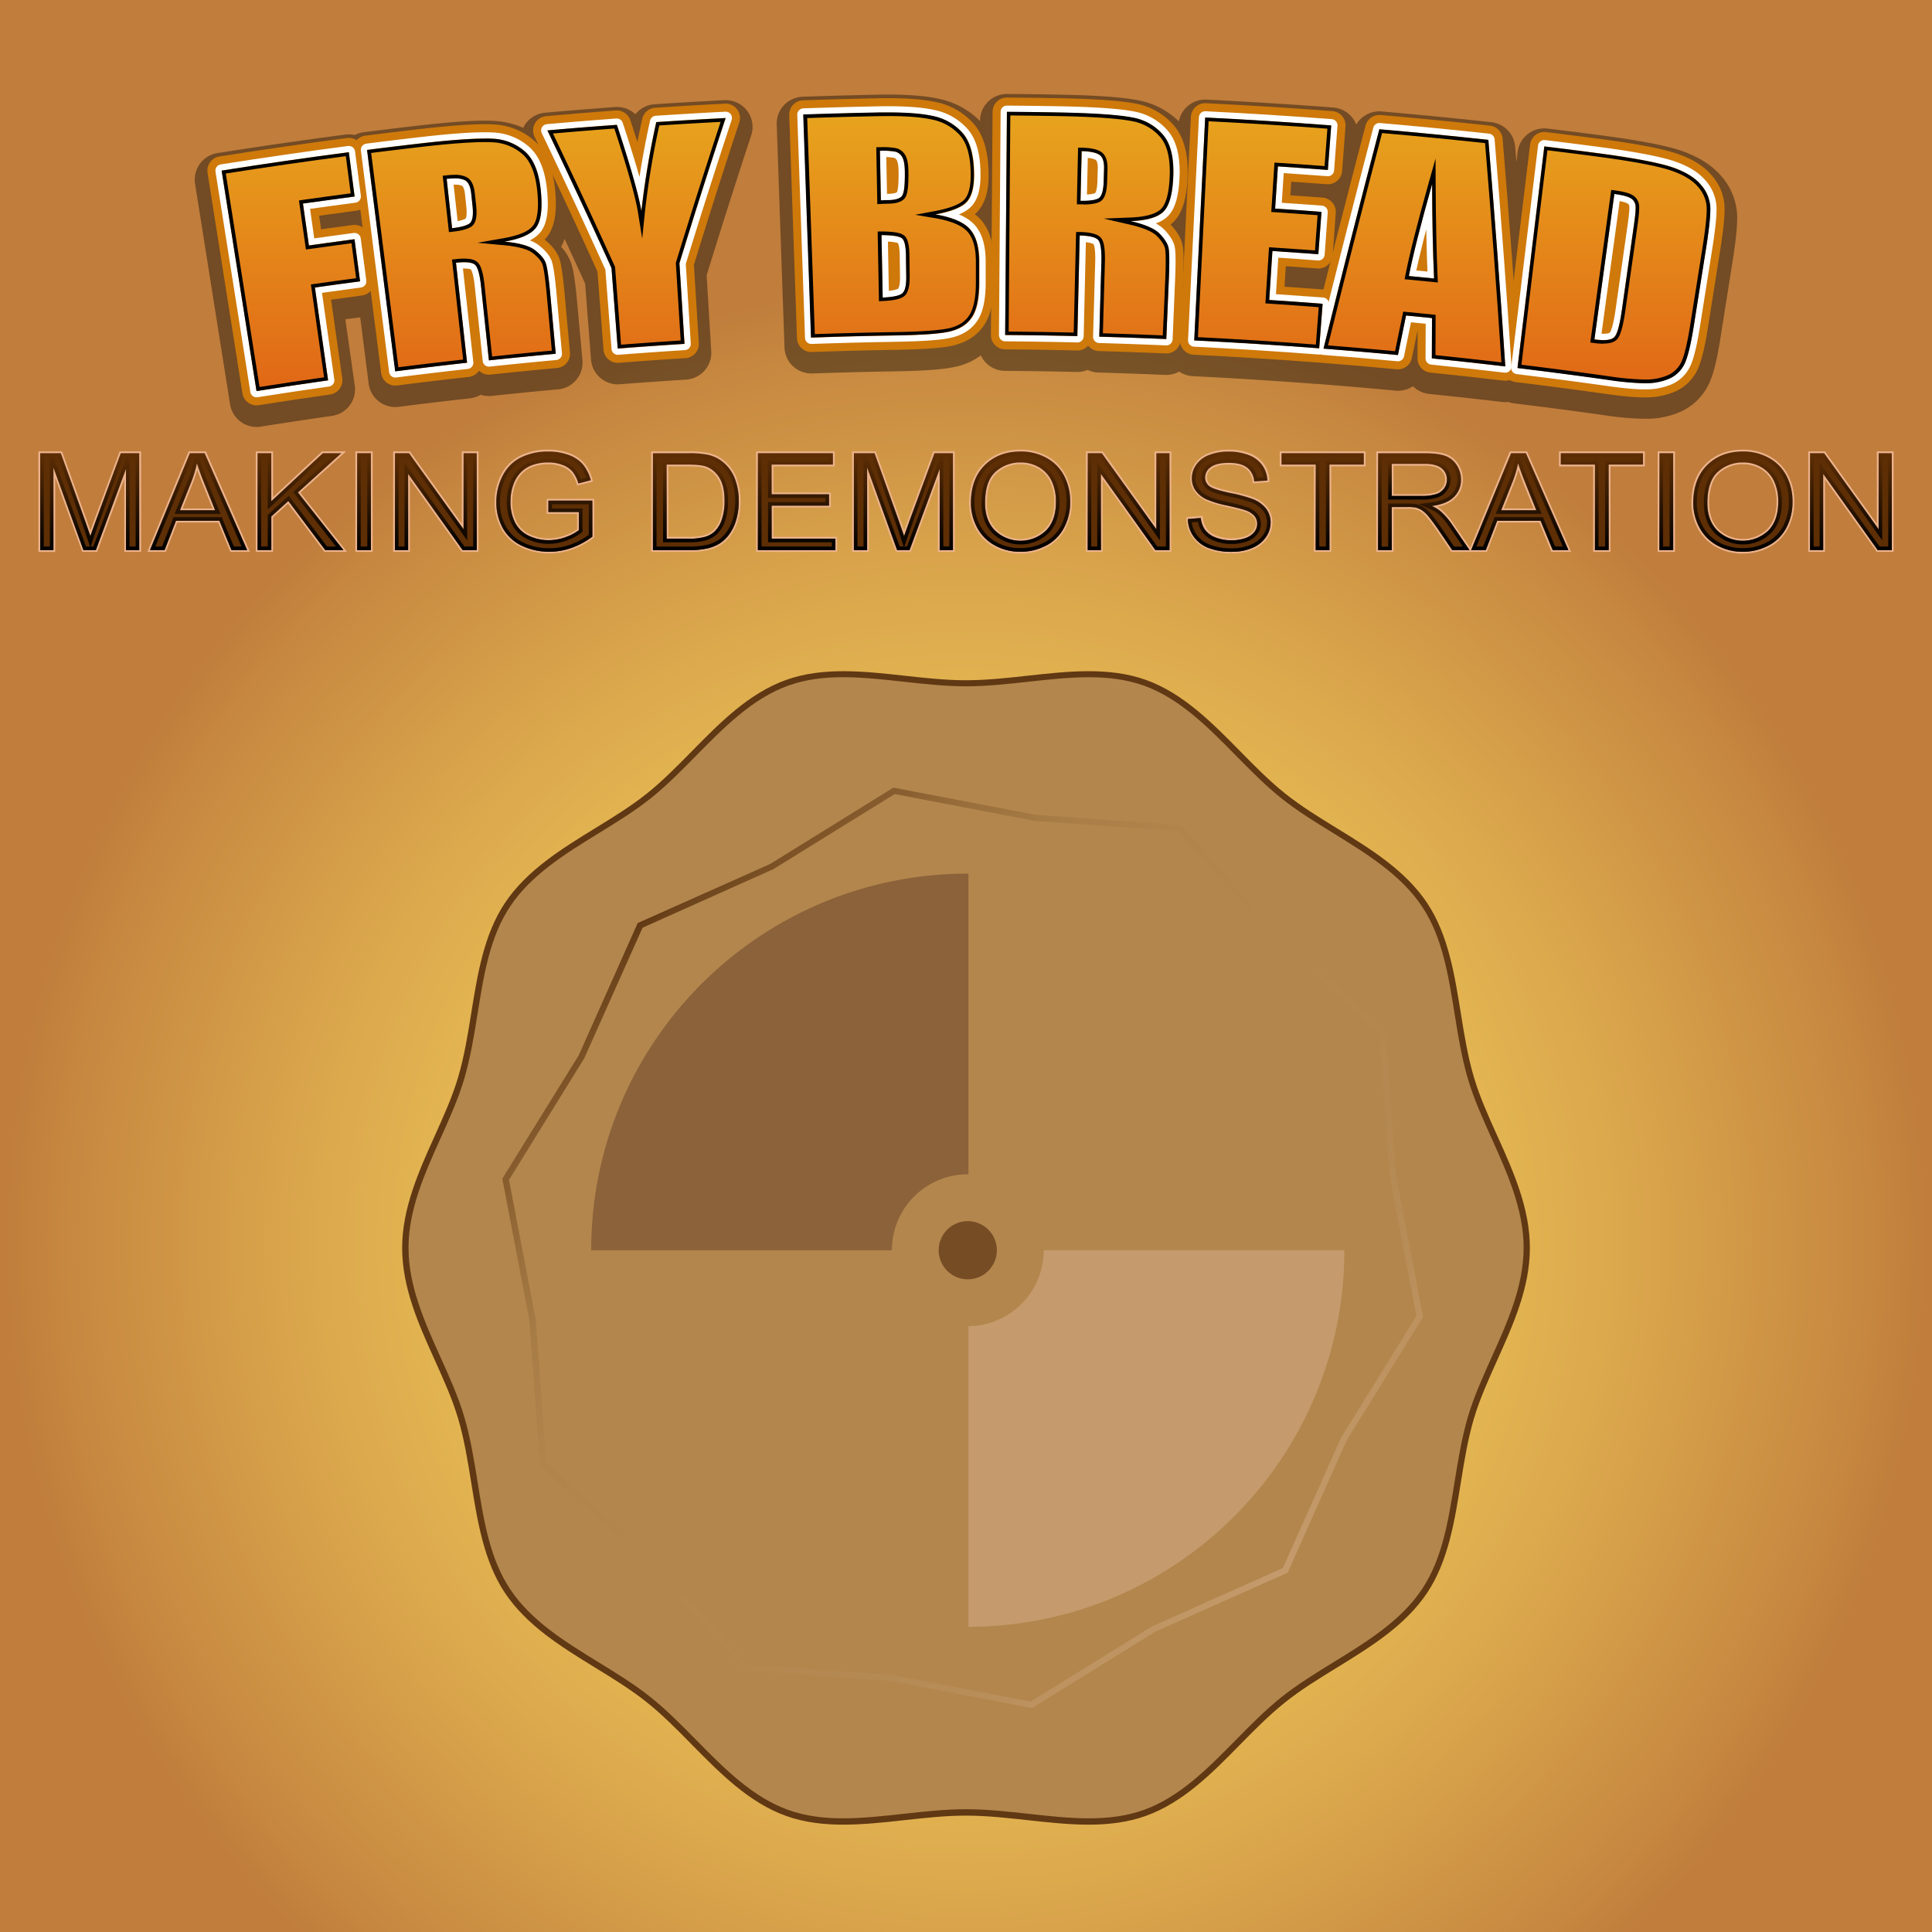 <svg xmlns="http://www.w3.org/2000/svg" xmlns:xlink="http://www.w3.org/1999/xlink" viewBox="0 0 1080 1080"><rect x="0" y="0" width="1080" height="1080" fill="#333333" stroke="none"/><defs><style>.cls-1{fill:url(#radial-gradient);}.cls-2{opacity:0.4;}.cls-3{fill:#ce790a;stroke:#ce790a;stroke-width:16px;}.cls-3,.cls-4{stroke-linejoin:round;}.cls-4{fill:#fff;stroke:#fff;stroke-width:7px;}.cls-5{fill:url(#linear-gradient);}.cls-6{fill:#ecb38d;}.cls-7{fill:#5e2e04;}.cls-8{fill:url(#linear-gradient-2);}.cls-9{fill:url(#linear-gradient-3);}.cls-10{fill:url(#linear-gradient-4);}.cls-11{fill:url(#linear-gradient-5);}.cls-12{fill:url(#linear-gradient-6);}.cls-13{fill:url(#linear-gradient-7);}.cls-14{fill:url(#linear-gradient-8);}.cls-15{fill:url(#linear-gradient-9);}.cls-16{fill:url(#linear-gradient-10);}.cls-17{fill:url(#linear-gradient-11);}.cls-18{fill:url(#linear-gradient-12);}.cls-19{fill:url(#linear-gradient-13);}.cls-20{fill:url(#linear-gradient-14);}.cls-21{fill:url(#linear-gradient-15);}.cls-22{fill:url(#linear-gradient-16);}.cls-23{fill:url(#linear-gradient-17);}.cls-24{fill:url(#linear-gradient-18);}.cls-25{fill:url(#linear-gradient-19);}.cls-26{fill:url(#linear-gradient-20);}.cls-27{fill:url(#linear-gradient-21);}.cls-28{fill:url(#linear-gradient-22);}.cls-29{fill:url(#linear-gradient-23);}.cls-30{fill:url(#linear-gradient-24);}.cls-31{fill:#b3864d;}.cls-32{fill:#754c24;stroke:#754c24;stroke-miterlimit:10;}.cls-33{fill:#603813;}.cls-34{fill:url(#linear-gradient-25);}.cls-35{fill:#8b6239;}.cls-36{fill:#c59b6d;}</style><radialGradient id="radial-gradient" cx="540" cy="694.29" r="538.1" gradientUnits="userSpaceOnUse"><stop offset="0" stop-color="#f8d75e"/><stop offset="0.19" stop-color="#f5d25c"/><stop offset="0.42" stop-color="#ebc256"/><stop offset="0.67" stop-color="#dca94d"/><stop offset="0.94" stop-color="#c68740"/><stop offset="1" stop-color="#c07d3c"/></radialGradient><linearGradient id="linear-gradient" x1="540" y1="62.53" x2="540" y2="218.61" gradientUnits="userSpaceOnUse"><stop offset="0" stop-color="#e7a41d"/><stop offset="1" stop-color="#e16716"/></linearGradient><linearGradient id="linear-gradient-2" x1="50.15" y1="253.32" x2="50.15" y2="307.51" gradientUnits="userSpaceOnUse"><stop offset="0" stop-opacity="0"/><stop offset="1"/></linearGradient><linearGradient id="linear-gradient-3" x1="111" y1="253.32" x2="111" y2="307.51" xlink:href="#linear-gradient-2"/><linearGradient id="linear-gradient-4" x1="167.95" y1="253.32" x2="167.95" y2="307.51" xlink:href="#linear-gradient-2"/><linearGradient id="linear-gradient-5" x1="203.49" y1="253.32" x2="203.49" y2="307.51" xlink:href="#linear-gradient-2"/><linearGradient id="linear-gradient-6" x1="243.64" y1="253.32" x2="243.64" y2="307.51" xlink:href="#linear-gradient-2"/><linearGradient id="linear-gradient-7" x1="304.3" y1="252.4" x2="304.3" y2="308.43" xlink:href="#linear-gradient-2"/><linearGradient id="linear-gradient-8" x1="388.83" y1="257.71" x2="388.83" y2="303.11" xlink:href="#linear-gradient-2"/><linearGradient id="linear-gradient-9" x1="388.95" y1="253.32" x2="388.95" y2="307.51" xlink:href="#linear-gradient-2"/><linearGradient id="linear-gradient-10" x1="445.31" y1="253.32" x2="445.31" y2="307.51" xlink:href="#linear-gradient-2"/><linearGradient id="linear-gradient-11" x1="505.01" y1="253.32" x2="505.01" y2="307.51" xlink:href="#linear-gradient-2"/><linearGradient id="linear-gradient-12" x1="570.49" y1="252.36" x2="570.49" y2="308.43" xlink:href="#linear-gradient-2"/><linearGradient id="linear-gradient-13" x1="570.49" y1="256.53" x2="570.49" y2="304.3" xlink:href="#linear-gradient-2"/><linearGradient id="linear-gradient-14" x1="630.91" y1="253.32" x2="630.91" y2="307.51" xlink:href="#linear-gradient-2"/><linearGradient id="linear-gradient-15" x1="687.15" y1="252.4" x2="687.15" y2="308.43" xlink:href="#linear-gradient-2"/><linearGradient id="linear-gradient-16" x1="739.37" y1="253.32" x2="739.37" y2="307.51" xlink:href="#linear-gradient-2"/><linearGradient id="linear-gradient-17" x1="793.43" y1="257.31" x2="793.43" y2="279.23" xlink:href="#linear-gradient-2"/><linearGradient id="linear-gradient-18" x1="795.93" y1="253.32" x2="795.93" y2="307.51" xlink:href="#linear-gradient-2"/><linearGradient id="linear-gradient-19" x1="849.55" y1="253.32" x2="849.55" y2="307.51" xlink:href="#linear-gradient-2"/><linearGradient id="linear-gradient-20" x1="895.46" y1="253.32" x2="895.46" y2="307.51" xlink:href="#linear-gradient-2"/><linearGradient id="linear-gradient-21" x1="931.48" y1="253.32" x2="931.48" y2="307.51" xlink:href="#linear-gradient-2"/><linearGradient id="linear-gradient-22" x1="974.26" y1="256.53" x2="974.26" y2="304.3" xlink:href="#linear-gradient-2"/><linearGradient id="linear-gradient-23" x1="974.26" y1="252.36" x2="974.26" y2="308.43" xlink:href="#linear-gradient-2"/><linearGradient id="linear-gradient-24" x1="1034.68" y1="253.32" x2="1034.68" y2="307.51" xlink:href="#linear-gradient-2"/><linearGradient id="linear-gradient-25" x1="289.52" y1="-637.07" x2="803.17" y2="-637.07" gradientTransform="translate(-298.67 761.69) rotate(45)" gradientUnits="userSpaceOnUse"><stop offset="0" stop-color="#603813"/><stop offset="0.02" stop-color="#6c431b"/><stop offset="0.09" stop-color="#865b2d"/><stop offset="0.16" stop-color="#9a6e3b"/><stop offset="0.24" stop-color="#a87c45"/><stop offset="0.34" stop-color="#b0844b"/><stop offset="0.5" stop-color="#b3864d"/><stop offset="0.72" stop-color="#b48850"/><stop offset="0.85" stop-color="#b98d58"/><stop offset="0.96" stop-color="#c19766"/><stop offset="1" stop-color="#c59b6d"/></linearGradient></defs><g id="Fry_Bread" data-name="Fry Bread"><rect class="cls-1" width="1080" height="1080"/><g class="cls-2"><path d="M404.9,56c-13,.66-26.1,1.43-39,2.28a15,15,0,0,0-10.73,5.6,15,15,0,0,0-11.42-4.05c-12.95,1-26.07,2-39,3.17A15,15,0,0,0,293,70.47c-.18.32-.32.65-.47,1a46.11,46.11,0,0,0-16-3.85c-8.56-.56-23.12.34-43.26,2.66-10,1.15-20,2.38-30,3.64a15.05,15.05,0,0,0-5,1.57,15,15,0,0,0-5.23-.25c-23.78,3.11-47.84,6.59-71.53,10.34a15,15,0,0,0-12.46,17.17L128.62,226a15,15,0,0,0,14.82,12.66,14.41,14.41,0,0,0,2.35-.19c13.17-2.08,26.55-4.09,39.77-6a15,15,0,0,0,12.74-17l-5.26-37,8.33-1.11,4.71,37.06a15,15,0,0,0,14.86,13.11,15.43,15.43,0,0,0,1.91-.12c13.21-1.68,26.64-3.28,39.9-4.75a15,15,0,0,0,5.93-2,15,15,0,0,0,6.21.64c12.28-1.3,24.77-2.53,37.12-3.66a15,15,0,0,0,13.57-16.3l-3-32.77c-1.31-14.39-2.41-19.32-3.76-22.62a27.52,27.52,0,0,0-5.13-8,28,28,0,0,0,1.92-4.46q5.79,12.52,11.48,25L330.39,201a15,15,0,0,0,14.95,13.85c.39,0,.77,0,1.16-.05,12.29-.95,24.77-1.82,37.09-2.6a15,15,0,0,0,14-15.91L395,153.94c8-26,16.38-52.36,24.94-78.3A15,15,0,0,0,404.9,56Z"/><path d="M971,119.06a35.56,35.56,0,0,0-8.7-20.5c-4.93-5.88-12.21-10.58-21.64-14-8.35-3-23.13-5.91-43.92-8.68-10.49-1.39-21.14-2.75-31.66-4A15,15,0,0,0,848.37,85l-.68,5.64c-.24-2.89-.48-5.79-.72-8.67a15,15,0,0,0-13.32-13.67c-20.32-2.21-40.95-4.22-61.3-6a15,15,0,0,0-14.21,7.35,15,15,0,0,0-12.84-9.54c-23.47-1.77-47.31-3.26-70.86-4.42A15,15,0,0,0,659,67.88a43.91,43.91,0,0,0-22.71-11.81c-8.41-1.7-22.93-2.75-43.18-3.14-10-.19-20.13-.33-30.12-.4a15,15,0,0,0-15.12,14.88v.3A45.15,45.15,0,0,0,525,55.27c-8.28-1.85-19.36-2.61-33.89-2.34-14.08.27-28.36.66-42.45,1.15a15,15,0,0,0-14.47,15.51l4.35,124.7a15,15,0,0,0,15,14.48H454c15.4-.54,31-.94,46.39-1.19,18.72-.31,29.52-1.25,36.1-3.15a36.48,36.48,0,0,0,11.8-5.77,14.92,14.92,0,0,0,13.46,8.65c13.28.1,26.78.31,40.1.62a14.75,14.75,0,0,0,6.13-1.15,14.83,14.83,0,0,0,6.07,1.47c12.35.35,24.88.8,37.23,1.33H652a15,15,0,0,0,7.21-1.86,14.85,14.85,0,0,0,7.65,2.57c23.06,1.13,46.42,2.6,69.45,4.37.38,0,.76,0,1.14,0h.15c.38.06.75.12,1.13.15,13.73,1.07,27.65,2.26,41.35,3.55a14.9,14.9,0,0,0,9.76-2.47,14.92,14.92,0,0,0,9.09,4.32c13.55,1.38,27.28,2.89,40.81,4.49a14.72,14.72,0,0,0,1.76.1,15.77,15.77,0,0,0,1.68-.1,15.15,15.15,0,0,0,3.33.81c16.7,2,33.62,4.24,50.27,6.59a168,168,0,0,0,22.51,2c.57,0,1.12,0,1.65,0a47.46,47.46,0,0,0,18.44-3.91A32.2,32.2,0,0,0,954.59,216c1.89-3.51,4.39-9.71,7.07-26.63l6.84-43.16C971.2,129.16,971.24,122.75,971,119.06Z"/></g><path class="cls-3" d="M123.92,95.37Q159.43,89.75,195,85.08l3.24,24.76q-14.44,1.89-28.88,3.94l3.33,23.43q12.74-1.82,25.49-3.5,1.54,11.78,3.11,23.54-12.63,1.67-25.25,3.46,3.67,25.95,7.37,51.89-20,2.84-40,6Q133.68,157,123.92,95.37Z"/><path class="cls-3" d="M205.23,83.77q14.9-1.89,29.8-3.62c19.87-2.29,33.41-3.06,40.56-2.59a28.9,28.9,0,0,1,18.07,7.34q7.32,6.63,8.74,22.53c.89,9.67-.07,16.31-2.83,19.92S291,133.52,282,135.08c8.32.77,14,2.38,17.06,4.78s5,4.68,5.9,6.84,1.78,8.26,2.7,18.29q1.48,16.38,3,32.77-18.69,1.71-37.34,3.69l-4.38-41.24q-1.05-10-3.3-12.12t-10.74-1.24q3.11,28,6.2,55.92Q241,205,221,207.55,213.1,145.66,205.23,83.77ZM249.69,100l3.06,27.57q7-.76,9.61-2.56c1.76-1.2,2.36-4.52,1.78-10-.24-2.28-.49-4.55-.73-6.82-.41-3.94-1.6-6.42-3.55-7.45S254.52,99.44,249.69,100Z"/><path class="cls-3" d="M405.67,65.94q-13.4,40.53-25.85,81.21,1.43,22.53,2.83,45.07-18.66,1.17-37.31,2.62l-3.49-45Q324.38,111.23,306,72.9q19.38-1.73,38.78-3.16c7.86,23.85,12.34,40,13.7,48.31a474.88,474.88,0,0,1,8.33-49.84Q386.24,66.92,405.67,65.94Z"/><path class="cls-3" d="M449.17,64.07q21.09-.73,42.21-1.14c13.33-.25,23.45.45,30.32,2a30.09,30.09,0,0,1,16.64,9.59q6.31,7.27,6.28,23.45c0,7.29-1.48,12.37-4.4,15.25s-8.68,5.09-17.26,6.7c9.59,1.62,16.08,4.44,19.48,8.37s5.08,10,5.06,18.09c0,3.85,0,7.71,0,11.56q0,12.66-3.65,18.74T532.36,185c-5.24,1.52-16,2.31-32.19,2.57q-23.34.39-46.66,1.2Q451.34,126.41,449.17,64.07Zm42.71,20.2q.27,13.88.53,27.74,2.67-.12,4.14-.15,6.12-.1,7.76-2.47t1.5-13.48q-.09-5.85-1.51-8.18a6.07,6.07,0,0,0-3.68-2.92A41.39,41.39,0,0,0,491.88,84.27Zm.9,47.16.66,34.91c5.73-.27,9.38-1,10.94-2.35s2.31-4.47,2.24-9.51q-.09-5.82-.16-11.63c-.08-5.35-.84-8.57-2.29-9.68S498.92,131.47,492.78,131.43Z"/><path class="cls-3" d="M562.85,62.53q15,.11,30,.39c20,.39,33.47,1.43,40.49,2.85a28.85,28.85,0,0,1,16.91,9.69Q656.57,83,655.86,99q-.63,14.55-5.47,19.36c-3.22,3.21-9.36,5-18.42,5.32,8.13,1.87,13.54,4.23,16.24,7s4.34,5.31,4.93,7.57.67,8.43.23,18.49L652,189.58q-18.74-.79-37.46-1.33.59-20.73,1.18-41.45.29-10-1.66-12.46t-10.46-2.66l-1.32,56.25q-20.18-.48-40.35-.63Zm41.82,22q-.33,13.86-.65,27.74c4.67.11,8-.31,9.86-1.26s2.93-4.17,3.08-9.66c.07-2.29.13-4.57.2-6.86q.17-5.92-2.52-7.86C612.84,85.35,609.52,84.64,604.67,84.53Z"/><path class="cls-3" d="M673.7,65.68q35.25,1.74,70.47,4.4L742.28,95q-14-1-27.93-2-.76,11.8-1.54,23.61,13,.85,25.91,1.82L737,142.11q-12.84-1-25.68-1.8-.88,13.69-1.78,27.38,14.93,1,29.85,2.12l-1.92,24.89q-34.9-2.67-69.85-4.4Q670.63,128,673.7,65.68Z"/><path class="cls-3" d="M832,78.19q5.28,63.35,9.44,126.65-20.52-2.42-41.05-4.51.06-11.27.09-22.53-7.25-.74-14.51-1.43-2.28,11.06-4.54,22.1-20.79-2-41.6-3.58Q755,133.5,771.07,72.25,801.57,74.88,832,78.19Zm-30.37,77.49q-1-21.41-1.11-52.78c-6.58,23.37-10.86,40.51-13,51.4Q794.62,155,801.66,155.68Z"/><path class="cls-3" d="M863.26,81.78q15.75,1.91,31.48,4c20.31,2.71,33.92,5.46,40.85,7.93s12,5.66,15.19,9.49A20.76,20.76,0,0,1,956,115.13q.43,6.2-2.34,23.7-3.42,21.58-6.83,43.16-2.64,16.6-5.47,21.88a17.08,17.08,0,0,1-8.19,7.7,32.86,32.86,0,0,1-12.66,2.59c-4.88.12-12.11-.52-21.68-1.87q-25.26-3.57-50.57-6.63Q855.78,143.73,863.26,81.78Zm39.17,26.58q-5.58,40.67-11.15,81.32c5.82.8,9.53.38,11.14-1.29s3-6.62,4.17-14.86q3.42-24,6.82-48,1.2-8.4.84-10.86a5.43,5.43,0,0,0-2.67-3.92C910,109.79,907,109,902.43,108.36Z"/><path class="cls-4" d="M123.92,95.37Q159.43,89.75,195,85.08l3.24,24.76q-14.44,1.89-28.88,3.94l3.33,23.43q12.74-1.82,25.49-3.5,1.54,11.78,3.11,23.54-12.63,1.67-25.25,3.46,3.67,25.95,7.37,51.89-20,2.84-40,6Q133.68,157,123.92,95.37Z"/><path class="cls-4" d="M205.23,83.77q14.9-1.89,29.8-3.62c19.87-2.29,33.41-3.06,40.56-2.59a28.9,28.9,0,0,1,18.07,7.34q7.32,6.63,8.74,22.53c.89,9.67-.07,16.31-2.83,19.92S291,133.52,282,135.08c8.32.77,14,2.38,17.06,4.78s5,4.68,5.9,6.84,1.78,8.26,2.7,18.29q1.48,16.38,3,32.77-18.69,1.71-37.34,3.69l-4.38-41.24q-1.05-10-3.3-12.12t-10.74-1.24q3.11,28,6.2,55.92Q241,205,221,207.55,213.1,145.66,205.23,83.77ZM249.69,100l3.06,27.57q7-.76,9.61-2.56c1.76-1.2,2.36-4.52,1.78-10-.24-2.28-.49-4.55-.73-6.82-.41-3.94-1.6-6.42-3.55-7.45S254.52,99.44,249.69,100Z"/><path class="cls-4" d="M405.67,65.94q-13.4,40.53-25.85,81.21,1.43,22.53,2.83,45.07-18.66,1.17-37.31,2.62l-3.49-45Q324.38,111.23,306,72.9q19.38-1.73,38.78-3.16c7.86,23.85,12.34,40,13.7,48.31a474.88,474.88,0,0,1,8.33-49.84Q386.24,66.92,405.67,65.94Z"/><path class="cls-4" d="M449.17,64.07q21.09-.73,42.21-1.14c13.33-.25,23.45.45,30.32,2a30.09,30.09,0,0,1,16.64,9.59q6.31,7.27,6.28,23.45c0,7.29-1.48,12.37-4.4,15.25s-8.68,5.09-17.26,6.7c9.59,1.62,16.08,4.44,19.48,8.37s5.08,10,5.06,18.09c0,3.85,0,7.71,0,11.56q0,12.66-3.65,18.74T532.36,185c-5.24,1.52-16,2.31-32.19,2.57q-23.34.39-46.66,1.2Q451.34,126.41,449.17,64.07Zm42.71,20.2q.27,13.88.53,27.74,2.67-.12,4.14-.15,6.12-.1,7.76-2.47t1.5-13.48q-.09-5.85-1.51-8.18a6.07,6.07,0,0,0-3.68-2.92A41.39,41.39,0,0,0,491.88,84.27Zm.9,47.16.66,34.91c5.73-.27,9.38-1,10.94-2.35s2.31-4.47,2.24-9.51q-.09-5.82-.16-11.63c-.08-5.35-.84-8.57-2.29-9.68S498.92,131.47,492.78,131.43Z"/><path class="cls-4" d="M562.85,62.53q15,.11,30,.39c20,.39,33.47,1.43,40.49,2.85a28.85,28.85,0,0,1,16.91,9.69Q656.57,83,655.86,99q-.63,14.55-5.47,19.36c-3.22,3.21-9.36,5-18.42,5.32,8.13,1.87,13.54,4.23,16.24,7s4.34,5.31,4.93,7.57.67,8.43.23,18.49L652,189.58q-18.74-.79-37.46-1.33.59-20.73,1.18-41.45.29-10-1.66-12.46t-10.46-2.66l-1.32,56.25q-20.18-.48-40.35-.63Zm41.82,22q-.33,13.86-.65,27.74c4.67.11,8-.31,9.86-1.26s2.93-4.17,3.08-9.66c.07-2.29.13-4.57.2-6.86q.17-5.92-2.52-7.86C612.84,85.35,609.52,84.64,604.67,84.53Z"/><path class="cls-4" d="M673.7,65.68q35.25,1.74,70.47,4.4L742.28,95q-14-1-27.93-2-.76,11.8-1.54,23.61,13,.85,25.91,1.82L737,142.11q-12.84-1-25.68-1.8-.88,13.69-1.78,27.38,14.93,1,29.85,2.12l-1.92,24.89q-34.9-2.67-69.85-4.4Q670.63,128,673.7,65.68Z"/><path class="cls-4" d="M832,78.19q5.28,63.35,9.44,126.65-20.52-2.42-41.05-4.51.06-11.27.09-22.53-7.25-.74-14.51-1.43-2.28,11.06-4.54,22.1-20.79-2-41.6-3.58Q755,133.5,771.07,72.25,801.57,74.88,832,78.19Zm-30.37,77.49q-1-21.41-1.11-52.78c-6.58,23.37-10.86,40.51-13,51.4Q794.62,155,801.66,155.68Z"/><path class="cls-4" d="M863.26,81.78q15.75,1.91,31.48,4c20.31,2.71,33.92,5.46,40.85,7.93s12,5.66,15.19,9.49A20.76,20.76,0,0,1,956,115.13q.43,6.2-2.34,23.7-3.42,21.58-6.83,43.16-2.64,16.6-5.47,21.88a17.08,17.08,0,0,1-8.19,7.7,32.86,32.86,0,0,1-12.66,2.59c-4.88.12-12.11-.52-21.68-1.87q-25.26-3.57-50.57-6.63Q855.78,143.73,863.26,81.78Zm39.17,26.58q-5.58,40.67-11.15,81.32c5.82.8,9.53.38,11.14-1.29s3-6.62,4.17-14.86q3.42-24,6.82-48,1.2-8.4.84-10.86a5.43,5.43,0,0,0-2.67-3.92C910,109.79,907,109,902.43,108.36Z"/><path class="cls-5" d="M123.92,95.37Q159.43,89.75,195,85.08l3.24,24.76q-14.44,1.89-28.88,3.94l3.33,23.43q12.74-1.82,25.49-3.5,1.54,11.78,3.11,23.54-12.63,1.67-25.25,3.46,3.67,25.95,7.37,51.89-20,2.84-40,6Q133.68,157,123.92,95.37Zm81.31-11.6q14.9-1.89,29.8-3.62c19.87-2.29,33.41-3.06,40.56-2.59a28.9,28.9,0,0,1,18.07,7.34q7.32,6.63,8.74,22.53c.89,9.67-.07,16.31-2.83,19.92S291,133.52,282,135.08c8.32.77,14,2.38,17.06,4.78s5,4.68,5.9,6.84,1.78,8.26,2.7,18.29q1.48,16.38,3,32.77-18.69,1.71-37.34,3.69l-4.38-41.24q-1.05-10-3.3-12.12t-10.74-1.24q3.11,28,6.2,55.92Q241,205,221,207.55,213.1,145.66,205.23,83.77ZM249.69,100l3.06,27.57q7-.76,9.61-2.56c1.76-1.2,2.36-4.52,1.78-10-.24-2.28-.49-4.55-.73-6.82-.41-3.94-1.6-6.42-3.55-7.45S254.52,99.44,249.69,100Zm156-34q-13.4,40.53-25.85,81.21,1.43,22.53,2.83,45.07-18.66,1.17-37.31,2.62l-3.49-45Q324.38,111.23,306,72.9q19.38-1.73,38.78-3.16c7.86,23.85,12.34,40,13.7,48.31a474.88,474.88,0,0,1,8.33-49.84Q386.24,66.92,405.67,65.94Zm43.5-1.87q21.09-.73,42.21-1.14c13.33-.25,23.45.45,30.32,2a30.09,30.09,0,0,1,16.64,9.59q6.31,7.27,6.28,23.45c0,7.29-1.48,12.37-4.4,15.25s-8.68,5.09-17.26,6.7c9.59,1.62,16.08,4.44,19.48,8.37s5.08,10,5.06,18.09c0,3.85,0,7.71,0,11.56q0,12.66-3.65,18.74T532.36,185c-5.24,1.52-16,2.31-32.19,2.57q-23.34.39-46.66,1.2Q451.34,126.41,449.17,64.07Zm42.71,20.2q.27,13.88.53,27.74,2.67-.12,4.14-.15,6.12-.1,7.76-2.47t1.5-13.48q-.09-5.85-1.51-8.18a6.07,6.07,0,0,0-3.68-2.92A41.39,41.39,0,0,0,491.88,84.27Zm.9,47.16.66,34.91c5.73-.27,9.38-1,10.94-2.35s2.31-4.47,2.24-9.51q-.09-5.82-.16-11.63c-.08-5.35-.84-8.57-2.29-9.68S498.92,131.47,492.78,131.43Zm70.07-68.9q15,.11,30,.39c20,.39,33.47,1.43,40.49,2.85a28.85,28.85,0,0,1,16.91,9.69Q656.57,83,655.86,99q-.63,14.55-5.47,19.36c-3.22,3.21-9.36,5-18.42,5.32,8.13,1.87,13.54,4.23,16.24,7s4.34,5.31,4.93,7.57.67,8.43.23,18.49L652,189.58q-18.74-.79-37.46-1.33.59-20.73,1.18-41.45.29-10-1.66-12.46t-10.46-2.66l-1.32,56.25q-20.18-.48-40.35-.63Zm41.82,22q-.33,13.86-.65,27.74c4.67.11,8-.31,9.86-1.26s2.93-4.17,3.08-9.66c.07-2.29.13-4.57.2-6.86q.17-5.92-2.52-7.86C612.84,85.35,609.52,84.64,604.67,84.53Zm69-18.85q35.25,1.74,70.47,4.4L742.28,95q-14-1-27.93-2-.76,11.8-1.54,23.61,13,.85,25.91,1.82L737,142.11q-12.84-1-25.68-1.8-.88,13.69-1.78,27.38,14.93,1,29.85,2.12l-1.92,24.89q-34.9-2.67-69.85-4.4Q670.63,128,673.7,65.68ZM832,78.19q5.28,63.35,9.44,126.65-20.52-2.42-41.05-4.51.06-11.27.09-22.53-7.25-.74-14.51-1.43-2.28,11.06-4.54,22.1-20.79-2-41.6-3.58Q755,133.5,771.07,72.25,801.57,74.88,832,78.19Zm-30.37,77.49q-1-21.41-1.11-52.78c-6.58,23.37-10.86,40.51-13,51.4Q794.62,155,801.66,155.68Zm61.6-73.9q15.75,1.91,31.48,4c20.31,2.71,33.92,5.46,40.85,7.93s12,5.66,15.19,9.49A20.76,20.76,0,0,1,956,115.13q.43,6.2-2.34,23.7-3.42,21.58-6.83,43.16-2.64,16.6-5.47,21.88a17.08,17.08,0,0,1-8.19,7.7,32.86,32.86,0,0,1-12.66,2.59c-4.88.12-12.11-.52-21.68-1.87q-25.26-3.57-50.57-6.63Q855.78,143.73,863.26,81.78Zm39.17,26.58q-5.58,40.67-11.15,81.32c5.82.8,9.53.38,11.14-1.29s3-6.62,4.17-14.86q3.42-24,6.82-48,1.2-8.4.84-10.86a5.43,5.43,0,0,0-2.67-3.92C910,109.79,907,109,902.43,108.36Z"/><path d="M193.32,87.33l1.45,11,1.27,9.74c-8.95,1.18-18,2.42-26.92,3.68l-2,.29.28,2,3.33,23.42.29,2,2-.28c7.78-1.11,15.67-2.19,23.48-3.23l1.87,14.18.71,5.39c-7.74,1-15.57,2.1-23.29,3.2l-2,.28.29,2,6.26,44.07.83,5.84c-12,1.71-24.12,3.53-36.09,5.42L126.21,97c22.23-3.5,44.79-6.76,67.11-9.7M195,85.08q-35.61,4.67-71.12,10.29,9.77,61.62,19.52,123.24,20-3.17,40-6-3.69-25.95-7.37-51.89,12.61-1.8,25.25-3.46-1.56-11.77-3.11-23.54-12.75,1.69-25.49,3.5l-3.33-23.43q14.44-2,28.88-3.94L195,85.08Z"/><path d="M271,79.43h0c1.69,0,3.19,0,4.47.12a27.09,27.09,0,0,1,16.85,6.83c4.46,4,7.19,11.18,8.1,21.23.83,9.1,0,15.33-2.43,18.52s-7.91,5.51-16.32,7l-14.76,2.58,14.92,1.38c9.79.91,14.11,2.87,16,4.36,2.75,2.17,4.53,4.2,5.28,6,.56,1.35,1.45,5.53,2.56,17.71l1.5,16.39L308.47,196c-11.09,1-22.31,2.13-33.38,3.3L270.92,160c-.78-7.39-2-11.51-3.91-13.35-1.45-1.4-3.93-2.08-7.58-2.08a42.74,42.74,0,0,0-4.76.3l-2,.22.22,2,4.52,40.75L258.89,201c-12,1.34-24.19,2.79-36.2,4.3L207.47,85.5c9.22-1.16,18.56-2.29,27.79-3.36C250.64,80.36,263,79.43,271,79.43m-20,50.33,2-.22c5-.56,8.47-1.51,10.52-2.89,2.48-1.69,3.32-5.46,2.64-11.86l-.37-3.41L265.4,108c-.49-4.62-2-7.66-4.6-9a14.35,14.35,0,0,0-6.69-1.26,42.37,42.37,0,0,0-4.64.29l-2,.22.22,2,3.06,27.57.22,2m20-52.33c-7.76,0-19.75.85-36,2.72q-14.91,1.72-29.8,3.62,7.88,61.89,15.73,123.78Q241,205,261.09,202.77q-3.09-28-6.2-55.92a43.82,43.82,0,0,1,4.54-.28q4.62,0,6.2,1.52,2.25,2.16,3.3,12.12l4.38,41.24q18.66-2,37.34-3.69-1.5-16.38-3-32.77-1.38-15-2.7-18.29t-5.9-6.84c-3.05-2.4-8.74-4-17.06-4.78,8.95-1.56,14.8-4.12,17.57-7.73s3.72-10.25,2.83-19.92Q301,91.55,293.66,84.9a28.9,28.9,0,0,0-18.07-7.34c-1.32-.09-2.85-.13-4.6-.13Zm-18.24,50.12L249.69,100a38.65,38.65,0,0,1,4.42-.28,12.67,12.67,0,0,1,5.75,1c1.95,1,3.14,3.51,3.55,7.45.24,2.27.49,4.54.73,6.82.58,5.47,0,8.79-1.78,10s-5,2.05-9.61,2.56Z"/><path d="M402.85,68.08c-8.56,26-16.94,52.39-24.94,78.48l-.1.35,0,.36,1.29,20.6,1.41,22.48c-11.08.71-22.28,1.49-33.35,2.34L345.66,173l-1.81-23.36,0-.35-.14-.32c-11.22-24.75-22.86-49.75-34.61-74.34,11.4-1,22.93-1.93,34.33-2.78,7.23,22,11.77,38.11,13.14,46.52l2.43,15,1.53-15.07a468.12,468.12,0,0,1,8-48.16c11.4-.74,22.94-1.42,34.37-2m2.82-2.14q-19.43,1-38.83,2.27a474.88,474.88,0,0,0-8.33,49.84c-1.36-8.34-5.84-24.46-13.7-48.31Q325.41,71.18,306,72.9q18.35,38.34,35.82,76.91l3.49,45q18.65-1.46,37.31-2.62-1.41-22.53-2.83-45.07,12.46-40.66,25.85-81.21Z"/><path d="M496.56,64.88c10.51,0,18.82.67,24.71,2a28.26,28.26,0,0,1,15.56,9c3.86,4.44,5.81,11.89,5.79,22.14,0,6.7-1.28,11.35-3.8,13.83s-8.06,4.62-16.22,6.15l-11,2.06,11.06,1.88c9,1.53,15.2,4.13,18.3,7.71s4.59,9.17,4.57,16.78l0,11.56c0,8-1.15,14-3.37,17.72s-5.52,6.06-10.3,7.44-15.22,2.22-31.67,2.49c-14.83.24-29.86.62-44.7,1.13l-3-85L451.23,66c13.35-.46,26.86-.82,40.19-1.07,1.76,0,3.49-.05,5.14-.05m-6.11,49.23,2.05-.1c1.76-.08,3.14-.13,4.09-.15,4.81-.08,7.87-1.17,9.37-3.34.93-1.35,2-4.23,1.85-14.63-.06-4.31-.65-7.32-1.8-9.21a8.06,8.06,0,0,0-4.89-3.8,38.1,38.1,0,0,0-8.35-.61h-.9l-2,0,0,2,.27,13.86.26,13.88,0,2.06m1,54.32,2-.1c6.34-.29,10.19-1.18,12.13-2.8,2.1-1.76,3-5.28,3-11.08l-.06-4.23-.1-7.4c-.09-6.22-1-9.68-3.08-11.24-1.17-.9-3.75-2.09-12.59-2.15h-2.05l0,2.05.66,34.9,0,2.06m5.08-105.55c-1.67,0-3.4,0-5.18,0q-21.11.41-42.21,1.14,2.16,62.34,4.34,124.7,23.33-.83,46.66-1.2c16.23-.26,26.95-1,32.19-2.57s9.06-4.28,11.47-8.34,3.63-10.3,3.65-18.74c0-3.85,0-7.71,0-11.56q0-12.18-5.06-18.09c-3.4-3.93-9.89-6.75-19.48-8.37,8.58-1.61,14.34-3.82,17.26-6.7s4.4-8,4.4-15.25q0-16.17-6.28-23.45a30.09,30.09,0,0,0-16.64-9.59c-6-1.33-14.34-2-25.14-2ZM492.41,112q-.27-13.86-.53-27.74h.89a37.3,37.3,0,0,1,7.85.54,6.07,6.07,0,0,1,3.68,2.92q1.43,2.33,1.51,8.18.15,11.1-1.5,13.48t-7.76,2.47q-1.47,0-4.14.15Zm1,54.33-.66-34.91c6.14,0,9.94.63,11.39,1.74s2.21,4.33,2.29,9.68q.07,5.81.16,11.63.11,7.56-2.24,9.51c-1.56,1.31-5.21,2.08-10.94,2.35Z"/><path d="M564.84,64.54c9.28.08,18.67.21,27.93.38,23.94.46,35,1.78,40.13,2.81a27.07,27.07,0,0,1,15.78,9c3.87,4.6,5.62,12,5.18,22.12-.39,9.13-2,15.2-4.88,18s-8.57,4.41-17.09,4.74l-14.95.59,14.58,3.36c9.57,2.2,13.58,4.72,15.26,6.45,2.43,2.52,3.93,4.76,4.43,6.68.36,1.42.69,5.67.16,17.9l-.7,16.44L650,187.5c-11.12-.47-22.36-.87-33.48-1.2l1.12-39.44c.27-9.63-1.06-12.47-2.09-13.76-1.73-2.18-5.54-3.26-12-3.42l-2,0-.05,2-1.28,54.24c-12.07-.27-24.29-.46-36.37-.57l.46-60.36.47-60.41m40.61,49.74c4.27,0,7.32-.48,9.32-1.48,2.68-1.34,4-5,4.19-11.4l.2-6.85c.13-4.65-1-7.86-3.36-9.54-2.16-1.55-5.78-2.36-11.08-2.48l-2,0-.05,2L602,112.22l0,2,2,0h1.48m-42.6-51.75-1,124.77q20.18.15,40.35.63l1.32-56.25q8.52.21,10.46,2.66t1.66,12.46q-.6,20.72-1.18,41.45,18.74.52,37.46,1.33l1.41-32.87q.66-15.09-.23-18.49t-4.93-7.57c-2.7-2.78-8.11-5.14-16.24-7,9.06-.36,15.2-2.11,18.42-5.32s5.05-9.66,5.47-19.36q.69-15.94-5.65-23.5a28.85,28.85,0,0,0-16.91-9.69c-7-1.42-20.52-2.46-40.49-2.85q-15-.27-30-.39Zm42.6,49.75H604q.32-13.87.65-27.74c4.85.11,8.17.82,10,2.1s2.63,3.91,2.52,7.86c-.07,2.29-.13,4.57-.2,6.86q-.23,8.24-3.08,9.66-2.57,1.27-8.43,1.27Z"/><path d="M675.6,67.78c22.07,1.1,44.39,2.49,66.42,4.15l-.79,10.49-.79,10.42c-8.62-.65-17.35-1.26-26-1.82l-2-.13-.13,2-.7,10.84-.83,12.77-.13,2,2,.13c7.93.52,16,1.08,23.9,1.66l-.83,11.06L735.1,140c-7.88-.59-15.84-1.14-23.7-1.66l-2-.13-.13,2-.85,13.13-.93,14.25-.13,2,2,.13c9.23.6,18.58,1.26,27.83,2l-1.61,20.91c-21.86-1.66-44-3.06-65.92-4.15l2.94-59.7,3-60.93m-1.9-2.1Q670.63,128,667.57,190.3q34.95,1.72,69.85,4.4l1.92-24.89q-14.93-1.16-29.85-2.12.88-13.69,1.78-27.38,12.84.84,25.68,1.8l1.77-23.67q-12.94-1-25.91-1.82.77-11.81,1.54-23.61,14,.92,27.93,2l1.89-24.9Q709,67.41,673.7,65.68Z"/><path d="M772.58,74.39c19.13,1.66,38.49,3.54,57.59,5.61,3.38,40.66,6.46,81.88,9.14,122.58-12.24-1.44-24.63-2.8-36.88-4.06q0-10.35.08-20.72V176l-1.81-.18c-4.82-.49-9.7-1-14.52-1.43l-1.78-.17-.36,1.76q-2.1,10.17-4.19,20.34c-12.44-1.16-25-2.25-37.49-3.23,9.72-39.46,19.88-79.37,30.21-118.69m31.19,83.51-.11-2.31c-.65-14-1-31.75-1.11-52.69l-.07-14.25-3.86,13.71c-6.31,22.41-10.81,40.24-13,51.56l-.42,2.17,2.19.2c4.68.45,9.41.91,14.07,1.38l2.31.23m-32.7-85.65Q755,133.5,739.86,194.89q20.82,1.62,41.6,3.58,2.26-11.06,4.54-22.1,7.26.69,14.51,1.43,0,11.26-.09,22.53,20.54,2.08,41.05,4.51Q837.32,141.52,832,78.19q-30.46-3.31-61-5.94Zm30.59,83.43q-7-.7-14.08-1.38c2.11-10.89,6.39-28,13-51.4q.13,31.38,1.11,52.78Z"/><path d="M865,84c9.8,1.19,19.7,2.45,29.46,3.75,24.42,3.26,35.47,6.06,40.44,7.84,6.54,2.35,11.37,5.33,14.34,8.88A19,19,0,0,1,954,115.27c.29,4-.49,11.78-2.31,23.25l-3.27,20.64-3.57,22.52c-1.71,10.78-3.48,17.93-5.26,21.25a14.91,14.91,0,0,1-7.24,6.81,30.82,30.82,0,0,1-11.89,2.42h-1.2a155.39,155.39,0,0,1-20.15-1.86c-16.11-2.28-32.46-4.43-48.62-6.4l10.07-83.32L865,84m31.3,108.06c3.59,0,6.06-.75,7.55-2.29,1.23-1.28,3-4.32,4.71-16L914.38,133l1-7.14c1.11-7.77,1-10.24.84-11.43a7.46,7.46,0,0,0-3.59-5.33c-1.82-1.13-5.07-2-9.94-2.68l-2-.27-.28,2-5.57,40.66-5.57,40.66-.27,2,2,.27a39.91,39.91,0,0,0,5.3.41m-33-110.29q-7.49,61.95-15,123.88,25.31,3.06,50.57,6.63a157.55,157.55,0,0,0,20.43,1.88h1.25a32.86,32.86,0,0,0,12.66-2.59,17.08,17.08,0,0,0,8.19-7.7q2.83-5.28,5.47-21.88,3.42-21.57,6.83-43.16,2.77-17.51,2.34-23.7a20.76,20.76,0,0,0-5.24-11.93q-4.8-5.74-15.19-9.49c-6.93-2.47-20.54-5.22-40.85-7.93q-15.74-2.09-31.48-4Zm33,108.29a37.66,37.66,0,0,1-5-.39q5.58-40.67,11.15-81.32c4.55.62,7.6,1.43,9.15,2.4a5.43,5.43,0,0,1,2.67,3.92q.36,2.46-.84,10.86-3.4,24-6.82,48-1.76,12.36-4.17,14.86-1.62,1.68-6.11,1.68Z"/><path class="cls-6" d="M52.67,290.68h0q-1.26,3.46-2.13,5.93c-.51-1.47-1.12-3.23-1.84-5.26l-14-39H21.47v56.19h9.4V267.05L46,308.51h8.32l15.16-40.8v40.8h9.4V252.32h-12Z"/><path class="cls-6" d="M105.46,252.32l-23.1,56.19H92.69l6.37-16.41H122l6.77,16.41h10.94l-24.62-56.19Zm13.32,31.94H102.07l5.82-14.53a67.45,67.45,0,0,0,2.35-7.08c.81,2.31,1.83,5,3,8Z"/><polygon class="cls-6" points="193.47 252.32 180.06 252.32 152.65 277.89 152.65 252.32 142.97 252.32 142.97 308.51 152.65 308.51 152.65 289.17 161.01 281.56 181.31 308.51 194 308.51 167.89 275.39 193.47 252.32"/><rect class="cls-6" x="198.65" y="252.32" width="9.68" height="56.19"/><polygon class="cls-6" points="258.14 292.75 229.18 252.32 219.79 252.32 219.79 308.51 229.15 308.51 229.15 268.04 257.81 308.09 258.11 308.51 267.5 308.51 267.5 252.32 258.14 252.32 258.14 292.75"/><path class="cls-6" d="M305.55,287.25h17.06v8.61a25.85,25.85,0,0,1-6.56,3.37,26.36,26.36,0,0,1-9.38,1.73,24.55,24.55,0,0,1-10.42-2.27,15.63,15.63,0,0,1-7.32-6.82,24.12,24.12,0,0,1-2.55-11.64,25.9,25.9,0,0,1,2.13-10.5,17.55,17.55,0,0,1,3.47-5.07,16.06,16.06,0,0,1,5.83-3.7,24.1,24.1,0,0,1,8.74-1.43,20.85,20.85,0,0,1,7.63,1.35,12.37,12.37,0,0,1,5.13,3.5,18.47,18.47,0,0,1,3.07,6.17l.29.9,8.82-2.26-.27-1a23.82,23.82,0,0,0-4.59-9.25,20,20,0,0,0-8.39-5.6,33.52,33.52,0,0,0-11.73-2,34.87,34.87,0,0,0-15.76,3.43,23.7,23.7,0,0,0-10.63,10.62,32.75,32.75,0,0,0-3.66,15.22,30.55,30.55,0,0,0,3.69,14.94,24.54,24.54,0,0,0,11,10.3,36,36,0,0,0,16,3.52,38,38,0,0,0,12.68-2.18,45.8,45.8,0,0,0,11.94-6.48l.4-.3V278.86l-26.58,0Z"/><path class="cls-6" d="M404.42,257.19a21.34,21.34,0,0,0-8.92-4.07,53,53,0,0,0-10.54-.8H364v56.19h21.94a43.44,43.44,0,0,0,9.54-.95,23.49,23.49,0,0,0,7.23-2.85,21.4,21.4,0,0,0,5.55-5.15,26.71,26.71,0,0,0,4.11-8.19,36.64,36.64,0,0,0,1.6-11.25,35.31,35.31,0,0,0-2.35-13.26A23.32,23.32,0,0,0,404.42,257.19Zm-30.77,3.52h11.19c4.42,0,7.65.36,9.59,1.05a13.89,13.89,0,0,1,6.77,5.73c1.87,2.86,2.82,7.07,2.82,12.52a30.77,30.77,0,0,1-1.46,10.11,16,16,0,0,1-4,6.45,12.14,12.14,0,0,1-4.81,2.59,31.51,31.51,0,0,1-8.71.95H373.65Z"/><polygon class="cls-6" points="432.34 283.67 464.44 283.67 464.44 275.31 432.34 275.31 432.34 260.71 466.61 260.71 466.61 252.32 422.66 252.32 422.66 308.51 467.96 308.51 467.96 300.11 432.34 300.11 432.34 283.67"/><path class="cls-6" d="M507.54,290.68h0q-1.28,3.46-2.14,5.93c-.5-1.47-1.12-3.23-1.84-5.26l-14-39H476.33v56.19h9.4V267.05l15.08,41.46h8.32l15.17-40.8v40.8h9.4V252.32h-12Z"/><path class="cls-6" d="M585.5,255.07a30.43,30.43,0,0,0-15-3.71c-8.41,0-15.38,2.66-20.72,7.92s-8.06,12.61-8.06,21.84a30,30,0,0,0,3.44,14,25.48,25.48,0,0,0,10.16,10.5,30.07,30.07,0,0,0,15.14,3.83A31.61,31.61,0,0,0,585,306a24.65,24.65,0,0,0,10.51-10.26,31.29,31.29,0,0,0,3.69-15.23,31.83,31.83,0,0,0-3.5-15A25.11,25.11,0,0,0,585.5,255.07Zm3.82,25.38c0,6.67-1.78,11.87-5.31,15.45a19.67,19.67,0,0,1-27,.05c-3.55-3.54-5.34-8.5-5.34-14.72,0-7.82,1.86-13.45,5.54-16.72a19.52,19.52,0,0,1,13.36-5,19.15,19.15,0,0,1,9.85,2.58,16.66,16.66,0,0,1,6.61,7.23A25.3,25.3,0,0,1,589.32,280.45Z"/><polygon class="cls-6" points="645.4 292.75 616.44 252.32 607.05 252.32 607.05 308.51 616.41 308.51 616.41 268.04 645.08 308.09 645.38 308.51 654.76 308.51 654.76 252.32 645.4 252.32 645.4 292.75"/><path class="cls-6" d="M700.74,278.05h0c-2.41-1-6.67-2.17-13-3.51-7.53-1.59-10.21-2.86-11.14-3.65a5,5,0,0,1-1.9-4,6,6,0,0,1,2.79-5c1.94-1.45,5.15-2.18,9.55-2.18,4.21,0,7.41.81,9.5,2.41a9.83,9.83,0,0,1,3.64,7.09l.11.95,9.28-.66,0-1a16.74,16.74,0,0,0-3-9.07,17.36,17.36,0,0,0-8-6.06,31.94,31.94,0,0,0-11.75-2,30.45,30.45,0,0,0-11,1.91,16.23,16.23,0,0,0-7.74,5.78,14.12,14.12,0,0,0-2.68,8.24,12.74,12.74,0,0,0,2.21,7.3,16.49,16.49,0,0,0,6.58,5.39c2.23,1.1,6,2.23,11.43,3.46,5.26,1.18,8.69,2.06,10.21,2.61a10.94,10.94,0,0,1,4.79,2.89,5.74,5.74,0,0,1,1.35,3.82,6.4,6.4,0,0,1-1.43,4,9.81,9.81,0,0,1-4.56,3,21.81,21.81,0,0,1-7.42,1.16,22.7,22.7,0,0,1-8.52-1.53,12.12,12.12,0,0,1-5.41-3.88,13.35,13.35,0,0,1-2.21-6.21l-.12-.95-9.14.75,0,.95a18.51,18.51,0,0,0,3.36,10.28,19.29,19.29,0,0,0,8.8,6.8,36.43,36.43,0,0,0,13.57,2.22,29.4,29.4,0,0,0,11.58-2.2,18.29,18.29,0,0,0,8-6.31,15.08,15.08,0,0,0,2.83-8.72,13.87,13.87,0,0,0-2.6-8.29A18.49,18.49,0,0,0,700.74,278.05Z"/><polygon class="cls-6" points="715.38 260.71 734.49 260.71 734.49 308.51 744.17 308.51 744.17 260.71 763.37 260.71 763.37 252.32 715.38 252.32 715.38 260.71"/><path class="cls-6" d="M844,252.32l-22.18,53.93-9.62-14.06a38.92,38.92,0,0,0-6.54-7.4h0a14.56,14.56,0,0,0-2.11-1.46c4.28-.91,7.6-2.52,9.89-4.79a14.18,14.18,0,0,0,4.3-10.44,15.68,15.68,0,0,0-2.58-8.71,13.73,13.73,0,0,0-6.95-5.55c-2.79-1-6.87-1.52-12.13-1.52H769.36v56.19H779V284.44h7.9a23.44,23.44,0,0,1,4.06.24,11.08,11.08,0,0,1,3.21,1.32,16.23,16.23,0,0,1,3.64,3.41c1.43,1.69,3.27,4.18,5.48,7.39l8,11.71h19.93l6.37-16.41h22.91l6.77,16.41h11l-24.63-56.19Zm13.31,31.94H840.62l5.83-14.53a67.38,67.38,0,0,0,2.34-7.08c.81,2.31,1.83,5,3,8ZM806.46,272.4a7.63,7.63,0,0,1-4,2.87,25.55,25.55,0,0,1-7.91,1H779V260.31H796.4c4,0,7,.75,8.8,2.24a6.84,6.84,0,0,1,2.63,5.55A7.35,7.35,0,0,1,806.46,272.4Z"/><polygon class="cls-6" points="871.47 260.71 890.59 260.71 890.59 308.51 900.26 308.51 900.26 260.71 919.46 260.71 919.46 252.32 871.47 252.32 871.47 260.71"/><rect class="cls-6" x="926.64" y="252.32" width="9.68" height="56.19"/><path class="cls-6" d="M989.27,255.07a30.43,30.43,0,0,0-15-3.71c-8.41,0-15.38,2.66-20.72,7.92s-8.06,12.61-8.06,21.84a30,30,0,0,0,3.44,14,25.48,25.48,0,0,0,10.16,10.5,30,30,0,0,0,15.14,3.83A31.64,31.64,0,0,0,988.81,306a24.65,24.65,0,0,0,10.51-10.26,31.29,31.29,0,0,0,3.69-15.23,31.83,31.83,0,0,0-3.5-15A25.17,25.17,0,0,0,989.27,255.07Zm3.82,25.38c0,6.67-1.79,11.87-5.31,15.45a19.67,19.67,0,0,1-27,.05c-3.55-3.54-5.34-8.5-5.34-14.72,0-7.82,1.86-13.45,5.54-16.72a19.52,19.52,0,0,1,13.36-5,19.09,19.09,0,0,1,9.84,2.58,16.62,16.62,0,0,1,6.62,7.23A25.3,25.3,0,0,1,993.09,280.45Z"/><polygon class="cls-6" points="1049.17 252.32 1049.17 292.75 1020.21 252.32 1010.82 252.32 1010.82 308.51 1020.18 308.51 1020.18 268.04 1048.85 308.09 1049.14 308.51 1058.53 308.51 1058.53 252.32 1049.17 252.32"/><path class="cls-7" d="M53.61,291c-1.4,3.82-2.42,6.72-3.08,8.69-.58-1.78-1.51-4.45-2.77-8L34,253.32H22.47v54.19h7.4V261.38l16.78,46.13h6.92l16.86-45.36v45.36h7.4V253.32H67.5Z"/><path class="cls-7" d="M106.13,253.32,83.85,307.51H92l6.38-16.41h24.26l6.76,16.41h8.75L114.4,253.32Zm-5.54,31.94,6.37-15.9A64.93,64.93,0,0,0,110.09,259q1.35,4.39,4.12,11.24l6.05,15Z"/><polygon class="cls-7" points="190.87 253.32 180.46 253.32 151.65 280.19 151.65 253.32 143.97 253.32 143.97 307.51 151.65 307.51 151.65 288.73 161.15 280.08 181.81 307.51 191.94 307.51 166.53 275.28 190.87 253.32"/><rect class="cls-7" x="199.65" y="253.32" width="7.68" height="54.19"/><polygon class="cls-7" points="259.14 295.86 228.66 253.32 220.79 253.32 220.79 307.51 228.15 307.51 228.15 264.93 258.63 307.51 266.5 307.51 266.5 253.32 259.14 253.32 259.14 295.86"/><path class="cls-7" d="M306.55,286.25h17.06v10.09a25.74,25.74,0,0,1-7.2,3.83,27.26,27.26,0,0,1-9.74,1.79,25.57,25.57,0,0,1-10.84-2.36,16.55,16.55,0,0,1-7.78-7.25,25,25,0,0,1-2.67-12.12,26.74,26.74,0,0,1,2.22-10.91,18.61,18.61,0,0,1,3.66-5.35,17,17,0,0,1,6.19-3.94,25,25,0,0,1,9.1-1.5,21.78,21.78,0,0,1,8,1.42,13.42,13.42,0,0,1,5.54,3.79,19.56,19.56,0,0,1,3.24,6.51l6.93-1.78a23,23,0,0,0-4.39-8.87,19,19,0,0,0-8-5.3,32.23,32.23,0,0,0-11.38-1.9,33.72,33.72,0,0,0-15.31,3.32A22.64,22.64,0,0,0,281,265.91a31.59,31.59,0,0,0-3.55,14.76A29.4,29.4,0,0,0,281,295.12,23.42,23.42,0,0,0,291.57,305a34.88,34.88,0,0,0,15.54,3.42,37,37,0,0,0,12.35-2.12A44.23,44.23,0,0,0,331.13,300V279.86l-24.58,0Z"/><path class="cls-7" d="M403.79,258a20,20,0,0,0-8.5-3.88,51.62,51.62,0,0,0-10.33-.78H365v54.19h20.94a42,42,0,0,0,9.32-.93,22.32,22.32,0,0,0,6.92-2.71,20.63,20.63,0,0,0,5.29-4.92,26,26,0,0,0,3.95-7.89,35.5,35.5,0,0,0,1.55-10.94,34.09,34.09,0,0,0-2.28-12.88A22.09,22.09,0,0,0,403.79,258Zm-.29,32.47a17,17,0,0,1-4.26,6.86,13.07,13.07,0,0,1-5.2,2.8,31.93,31.93,0,0,1-9,1H372.65v-41.4h12.19q6.84,0,9.93,1.11a14.78,14.78,0,0,1,7.26,6.12q3,4.56,3,13.07A31.61,31.61,0,0,1,403.5,290.45Z"/><polygon class="cls-7" points="431.34 282.67 463.44 282.67 463.44 276.31 431.34 276.31 431.34 259.71 465.61 259.71 465.61 253.32 423.66 253.32 423.66 307.51 466.96 307.51 466.96 301.11 431.34 301.11 431.34 282.67"/><path class="cls-7" d="M508.48,291q-2.1,5.73-3.09,8.69-.87-2.67-2.77-8l-13.73-38.37H477.33v54.19h7.4V261.38l16.78,46.13h6.93l16.86-45.36v45.36h7.4V253.32H522.37Z"/><path class="cls-7" d="M585,255.94a29.31,29.31,0,0,0-14.49-3.58q-12.27,0-20,7.63t-7.76,21.13a28.86,28.86,0,0,0,3.33,13.52,24.42,24.42,0,0,0,9.77,10.1,29,29,0,0,0,14.64,3.69,30.45,30.45,0,0,0,14.09-3.34,23.53,23.53,0,0,0,10.1-9.85,30.28,30.28,0,0,0,3.56-14.75,30.68,30.68,0,0,0-3.39-14.55A24.1,24.1,0,0,0,585,255.94Zm-.3,40.66a20.63,20.63,0,0,1-28.41.06q-5.64-5.64-5.64-15.43,0-12.24,5.87-17.47a20.44,20.44,0,0,1,14-5.23,20,20,0,0,1,10.35,2.72,17.55,17.55,0,0,1,7,7.65,26.27,26.27,0,0,1,2.39,11.55Q590.32,290.91,584.72,296.6Z"/><polygon class="cls-7" points="646.4 295.86 615.93 253.32 608.05 253.32 608.05 307.51 615.41 307.51 615.41 264.93 645.89 307.51 653.76 307.51 653.76 253.32 646.4 253.32 646.4 295.86"/><path class="cls-7" d="M700.35,279a80.69,80.69,0,0,0-12.85-3.45q-9.36-2-11.57-3.87a6,6,0,0,1-2.26-4.8,7,7,0,0,1,3.19-5.75q3.18-2.39,10.15-2.38,6.69,0,10.11,2.62a10.88,10.88,0,0,1,4,7.76l7.36-.51a15.61,15.61,0,0,0-2.85-8.54,16.16,16.16,0,0,0-7.58-5.71,30.77,30.77,0,0,0-11.38-1.94,29.37,29.37,0,0,0-10.64,1.84,15.36,15.36,0,0,0-7.29,5.42,13.14,13.14,0,0,0-2.49,7.67,11.72,11.72,0,0,0,2,6.74,15.45,15.45,0,0,0,6.19,5.05,55.14,55.14,0,0,0,11.2,3.38q8,1.8,10.33,2.64a11.9,11.9,0,0,1,5.23,3.2,6.8,6.8,0,0,1,1.58,4.46,7.42,7.42,0,0,1-1.64,4.63,10.77,10.77,0,0,1-5,3.35,22.78,22.78,0,0,1-7.76,1.22,23.52,23.52,0,0,1-8.9-1.61,13,13,0,0,1-5.84-4.21,14.3,14.3,0,0,1-2.39-6.67l-7.24.59a17.39,17.39,0,0,0,3.18,9.74,18.26,18.26,0,0,0,8.35,6.45,35.49,35.49,0,0,0,13.2,2.14A28.28,28.28,0,0,0,700,306.31a17.28,17.28,0,0,0,7.62-6,14,14,0,0,0,2.65-8.15,12.82,12.82,0,0,0-2.41-7.7A17.53,17.53,0,0,0,700.35,279Z"/><polygon class="cls-7" points="716.38 259.71 735.49 259.71 735.49 307.51 743.17 307.51 743.17 259.71 762.37 259.71 762.37 253.32 716.38 253.32 716.38 259.71"/><path class="cls-7" d="M805,285.55a20.12,20.12,0,0,0-4.63-2.7q8.36-1.07,12.35-5a13.18,13.18,0,0,0,4-9.73,14.59,14.59,0,0,0-2.42-8.16,12.67,12.67,0,0,0-6.45-5.16q-4-1.46-11.79-1.46H770.36v54.19H778V283.44h8.9a25,25,0,0,1,4.28.26,11.9,11.9,0,0,1,3.5,1.44,16.81,16.81,0,0,1,3.9,3.63q2.18,2.58,5.54,7.46l7.68,11.28h9.65L811.4,292.76A37.92,37.92,0,0,0,805,285.55Zm-10.49-8.32H778V259.31H796.4q6.45,0,9.44,2.47a7.87,7.87,0,0,1,3,6.32,8.42,8.42,0,0,1-1.54,4.87,8.74,8.74,0,0,1-4.52,3.25A26.33,26.33,0,0,1,794.54,277.23Z"/><path class="cls-7" d="M844.69,253.32,822.4,307.51h8.16l6.37-16.41h24.26L868,307.51h8.75L853,253.32Zm-5.54,31.94,6.37-15.9A64.88,64.88,0,0,0,848.64,259q1.35,4.39,4.12,11.24l6.06,15Z"/><polygon class="cls-7" points="872.47 259.71 891.59 259.71 891.59 307.51 899.26 307.51 899.26 259.71 918.46 259.71 918.46 253.32 872.47 253.32 872.47 259.71"/><rect class="cls-7" x="927.64" y="253.32" width="7.68" height="54.19"/><path class="cls-7" d="M988.79,255.94a29.31,29.31,0,0,0-14.49-3.58q-12.27,0-20,7.63t-7.76,21.13a29,29,0,0,0,3.32,13.52,24.5,24.5,0,0,0,9.78,10.1,29,29,0,0,0,14.64,3.69,30.45,30.45,0,0,0,14.09-3.34,23.53,23.53,0,0,0,10.1-9.85,30.28,30.28,0,0,0,3.56-14.75,30.68,30.68,0,0,0-3.39-14.55A24.1,24.1,0,0,0,988.79,255.94Zm-.3,40.66a20.63,20.63,0,0,1-28.41.06q-5.64-5.64-5.64-15.43,0-12.24,5.87-17.47a20.44,20.44,0,0,1,14-5.23,20,20,0,0,1,10.35,2.72,17.55,17.55,0,0,1,7,7.65,26.27,26.27,0,0,1,2.39,11.55Q994.09,290.91,988.49,296.6Z"/><polygon class="cls-7" points="1050.17 253.32 1050.17 295.86 1019.7 253.32 1011.82 253.32 1011.82 307.51 1019.18 307.51 1019.18 264.93 1049.66 307.51 1057.53 307.51 1057.53 253.32 1050.17 253.32"/><path class="cls-8" d="M53.61,291c-1.4,3.82-2.42,6.72-3.08,8.69-.58-1.78-1.51-4.45-2.77-8L34,253.32H22.47v54.19h7.4V261.38l16.78,46.13h6.92l16.86-45.36v45.36h7.4V253.32H67.5ZM27.87,261.38v44.13h-3.4V255.32h3.4Zm20.18,44.13-16.3-44.82-2-5.37h2.82l13.26,37c1.26,3.54,2.18,6.23,2.76,8l1.69,5.18Zm24.38-43.36v-6.83h3.4v50.19h-3.4Zm-1.59-6.83-2.28,6.14L52.18,305.51H50.7l1.72-5.17c.65-1.94,1.69-4.85,3.07-8.63L68.9,255.32Z"/><path class="cls-9" d="M106.13,253.32,83.85,307.51H92l6.38-16.41h24.26l6.76,16.41h8.75L114.4,253.32Zm24.61,52.19-6.25-15.18L124,289.1H97l-.5,1.27-5.88,15.14H86.84l20.63-50.19h1.36l-.7,3.28a64.18,64.18,0,0,1-3,10l-6.37,15.89-1.1,2.75h25.59l-1.11-2.75-6.06-15c-1.82-4.49-3.18-8.21-4.06-11.07l-1-3.11h2l22,50.19ZM110.09,259q1.35,4.39,4.12,11.24l6.05,15H100.59l6.37-15.9A64.93,64.93,0,0,0,110.09,259Z"/><path class="cls-10" d="M190.87,253.32H180.46l-28.81,26.87V253.32H144v54.19h7.68V288.73l9.5-8.65,20.65,27.43h10.14l-25.41-32.23Zm-3.06,52.19h-5l-20.06-26.63-1.32-1.76-1.62,1.48-9.5,8.65-.65.6v17.66H146V255.32h3.68v29.47l3.36-3.14,28.24-26.33h4.42l-20.48,18.47L163.8,275l1.16,1.47Z"/><path class="cls-11" d="M199.65,307.51h7.68V253.32h-7.68Zm2-52.19h3.68v50.19h-3.68Z"/><path class="cls-12" d="M259.14,295.86l-30.48-42.54h-7.87v54.19h7.36V264.93l30.47,42.58h7.88V253.32h-7.36Zm2,0V255.32h3.36v50.19h-4.85l-29.87-41.75-3.63-5.07v46.82h-3.36V255.32h4.85L257.51,297l3.63,5.06Z"/><path class="cls-13" d="M306.55,286.25h17.06v10.09a25.74,25.74,0,0,1-7.2,3.83,27.26,27.26,0,0,1-9.74,1.79,25.57,25.57,0,0,1-10.84-2.36,16.55,16.55,0,0,1-7.78-7.25,25,25,0,0,1-2.67-12.12,26.74,26.74,0,0,1,2.22-10.91,18.61,18.61,0,0,1,3.66-5.35,17,17,0,0,1,6.19-3.94,25,25,0,0,1,9.1-1.5,21.78,21.78,0,0,1,8,1.42,13.42,13.42,0,0,1,5.54,3.79,19.56,19.56,0,0,1,3.24,6.51l6.93-1.78a23,23,0,0,0-4.39-8.87,19,19,0,0,0-8-5.3,32.23,32.23,0,0,0-11.38-1.9,33.72,33.72,0,0,0-15.31,3.32A22.64,22.64,0,0,0,281,265.91a31.59,31.59,0,0,0-3.55,14.76A29.4,29.4,0,0,0,281,295.12,23.42,23.42,0,0,0,291.57,305a34.88,34.88,0,0,0,15.54,3.42,37,37,0,0,0,12.35-2.12A44.23,44.23,0,0,0,331.13,300V279.86l-24.58,0Zm2-4.36,20.58,0V299a41.8,41.8,0,0,1-10.34,5.47,35.12,35.12,0,0,1-11.68,2,33.1,33.1,0,0,1-14.66-3.21,21.58,21.58,0,0,1-9.67-9.06,27.6,27.6,0,0,1-3.32-13.49,29.94,29.94,0,0,1,3.32-13.85,20.91,20.91,0,0,1,9.31-9.31,32,32,0,0,1,14.42-3.11,30.4,30.4,0,0,1,10.68,1.77,17,17,0,0,1,7.15,4.73,19.33,19.33,0,0,1,3.38,6.16l-3.1.8a19.69,19.69,0,0,0-3-5.39,15.41,15.41,0,0,0-6.35-4.38,23.79,23.79,0,0,0-8.73-1.56,27,27,0,0,0-9.83,1.64,19,19,0,0,0-6.9,4.41,20.42,20.42,0,0,0-4.05,5.94,28.72,28.72,0,0,0-2.39,11.71,27,27,0,0,0,2.92,13.08,18.57,18.57,0,0,0,8.69,8.1A27.6,27.6,0,0,0,306.67,304,29.33,29.33,0,0,0,317.11,302a27,27,0,0,0,7.78-4.16l.72-.6v-13H308.55Z"/><path class="cls-14" d="M395.45,258.94c-2.3-.82-5.77-1.23-10.61-1.23H370.65v45.4H385a33.65,33.65,0,0,0,9.59-1.08,15.27,15.27,0,0,0,6-3.26,19,19,0,0,0,4.77-7.65A33.53,33.53,0,0,0,407,280c0-6-1.11-10.8-3.31-14.17A16.84,16.84,0,0,0,395.45,258.94Zm8.05,31.51a17,17,0,0,1-4.26,6.86,13.07,13.07,0,0,1-5.2,2.8,31.93,31.93,0,0,1-9,1H372.65v-41.4h12.19q6.84,0,9.93,1.11a14.78,14.78,0,0,1,7.26,6.12q3,4.56,3,13.07A31.61,31.61,0,0,1,403.5,290.45Z"/><path class="cls-15" d="M403.79,258a20,20,0,0,0-8.5-3.88,51.62,51.62,0,0,0-10.33-.78H365v54.19h20.94a42,42,0,0,0,9.32-.93,22.32,22.32,0,0,0,6.92-2.71,20.63,20.63,0,0,0,5.29-4.92,26,26,0,0,0,3.95-7.89,35.5,35.5,0,0,0,1.55-10.94,34.09,34.09,0,0,0-2.28-12.88A22.09,22.09,0,0,0,403.79,258Zm5.7,32.46a23.87,23.87,0,0,1-3.64,7.29,18.29,18.29,0,0,1-4.76,4.44,20.43,20.43,0,0,1-6.31,2.46,40.33,40.33,0,0,1-8.87.88H367V255.32h18a50.61,50.61,0,0,1,9.9.73,18.43,18.43,0,0,1,7.7,3.5,20.28,20.28,0,0,1,6.25,8.43,32.51,32.51,0,0,1,2.13,12.14A33.66,33.66,0,0,1,409.49,290.44Z"/><path class="cls-16" d="M431.34,282.67h32.1v-6.36h-32.1v-16.6h34.27v-6.39H423.66v54.19H467v-6.4H431.34ZM465,303.11v2.4h-39.3V255.32h37.95v2.39H429.34v20.6h32.1v2.36h-32.1v22.44H465Z"/><path class="cls-17" d="M508.48,291q-2.1,5.73-3.09,8.69-.87-2.67-2.77-8l-13.73-38.37H477.33v54.19h7.4V261.38l16.78,46.13h6.93l16.86-45.36v45.36h7.4V253.32H522.37Zm-25.75-29.64v44.13h-3.4V255.32h3.4Zm20.18,44.13-16.3-44.82-2-5.37h2.83l13.25,37c1.26,3.54,2.19,6.23,2.76,8l1.69,5.18Zm24.39-43.36v-6.83h3.4v50.19h-3.4Zm-1.6-6.83-2.28,6.14-16.37,44.05h-1.49l1.73-5.17c.65-1.94,1.68-4.85,3.06-8.63l13.41-36.39Z"/><path class="cls-18" d="M585,255.94a29.31,29.31,0,0,0-14.49-3.58q-12.27,0-20,7.63t-7.76,21.13a28.86,28.86,0,0,0,3.33,13.52,24.42,24.42,0,0,0,9.77,10.1,29,29,0,0,0,14.64,3.69,30.45,30.45,0,0,0,14.09-3.34,23.53,23.53,0,0,0,10.1-9.85,30.28,30.28,0,0,0,3.56-14.75,30.68,30.68,0,0,0-3.39-14.55A24.1,24.1,0,0,0,585,255.94Zm7.9,38.33a21.69,21.69,0,0,1-9.25,9,28.66,28.66,0,0,1-13.18,3.12A27.08,27.08,0,0,1,556.84,303a22.61,22.61,0,0,1-9-9.28,27,27,0,0,1-3.1-12.6c0-8.4,2.41-15,7.16-19.7s10.92-7.06,18.62-7.06a27.5,27.5,0,0,1,13.52,3.33,22.27,22.27,0,0,1,9,9.19,28.74,28.74,0,0,1,3.16,13.61A28.32,28.32,0,0,1,592.92,294.27Z"/><path class="cls-19" d="M581.94,259.53a22.05,22.05,0,0,0-11.37-3,22.43,22.43,0,0,0-15.36,5.74c-4.34,3.86-6.54,10.24-6.54,19,0,7,2.09,12.71,6.22,16.84a22.64,22.64,0,0,0,31.26-.06c4.1-4.17,6.17-10.08,6.17-17.56A28.3,28.3,0,0,0,589.73,268,19.62,19.62,0,0,0,581.94,259.53Zm2.78,37.07a20.63,20.63,0,0,1-28.41.06q-5.64-5.64-5.64-15.43,0-12.24,5.87-17.47a20.44,20.44,0,0,1,14-5.23,20,20,0,0,1,10.35,2.72,17.55,17.55,0,0,1,7,7.65,26.27,26.27,0,0,1,2.39,11.55Q590.32,290.91,584.72,296.6Z"/><path class="cls-20" d="M646.4,295.86l-30.47-42.54h-7.88v54.19h7.36V264.93l30.48,42.58h7.87V253.32H646.4Zm2,0V255.32h3.36v50.19h-4.84L617,263.76l-3.63-5.07v46.82h-3.36V255.32h4.85L644.78,297l3.62,5.06Z"/><path class="cls-21" d="M700.35,279a80.69,80.69,0,0,0-12.85-3.45q-9.36-2-11.57-3.87a6,6,0,0,1-2.26-4.8,7,7,0,0,1,3.19-5.75q3.18-2.39,10.15-2.38,6.69,0,10.11,2.62a10.88,10.88,0,0,1,4,7.76l7.36-.51a15.61,15.61,0,0,0-2.85-8.54,16.16,16.16,0,0,0-7.58-5.71,30.77,30.77,0,0,0-11.38-1.94,29.37,29.37,0,0,0-10.64,1.84,15.36,15.36,0,0,0-7.29,5.42,13.14,13.14,0,0,0-2.49,7.67,11.72,11.72,0,0,0,2,6.74,15.45,15.45,0,0,0,6.19,5.05,55.14,55.14,0,0,0,11.2,3.38q8,1.8,10.33,2.64a11.9,11.9,0,0,1,5.23,3.2,6.8,6.8,0,0,1,1.58,4.46,7.42,7.42,0,0,1-1.64,4.63,10.77,10.77,0,0,1-5,3.35,22.78,22.78,0,0,1-7.76,1.22,23.52,23.52,0,0,1-8.9-1.61,13,13,0,0,1-5.84-4.21,14.3,14.3,0,0,1-2.39-6.67l-7.24.59a17.39,17.39,0,0,0,3.18,9.74,18.26,18.26,0,0,0,8.35,6.45,35.49,35.49,0,0,0,13.2,2.14A28.28,28.28,0,0,0,700,306.31a17.28,17.28,0,0,0,7.62-6,14,14,0,0,0,2.65-8.15,12.82,12.82,0,0,0-2.41-7.7A17.53,17.53,0,0,0,700.35,279Zm5.6,20.24a15.38,15.38,0,0,1-6.76,5.26,26.42,26.42,0,0,1-10.4,2,33.6,33.6,0,0,1-12.45-2,16.33,16.33,0,0,1-7.46-5.74,15.11,15.11,0,0,1-2.67-6.76l3.43-.28a15.21,15.21,0,0,0,2.43,5.7,15,15,0,0,0,6.71,4.89,25.4,25.4,0,0,0,9.65,1.76,24.75,24.75,0,0,0,8.44-1.34,12.73,12.73,0,0,0,5.91-4,9.39,9.39,0,0,0,2.06-5.86,8.79,8.79,0,0,0-2-5.74,13.59,13.59,0,0,0-6.08-3.79,105.57,105.57,0,0,0-10.58-2.72,53.73,53.73,0,0,1-10.76-3.23A13.43,13.43,0,0,1,670,273a9.7,9.7,0,0,1-1.7-5.62,11.14,11.14,0,0,1,2.13-6.53,13.49,13.49,0,0,1,6.37-4.69,27.38,27.38,0,0,1,9.92-1.71,29,29,0,0,1,10.65,1.8,14.37,14.37,0,0,1,6.68,5,13.39,13.39,0,0,1,2.28,5.53l-3.5.25a12.23,12.23,0,0,0-4.46-7.23c-2.63-2-6.44-3-11.33-3-5.13,0-8.85.91-11.35,2.78a8.93,8.93,0,0,0-4,7.35,8,8,0,0,0,3,6.33c1.12.95,3.63,2.43,12.46,4.29a80.25,80.25,0,0,1,12.47,3.34,15.63,15.63,0,0,1,6.65,4.86,10.78,10.78,0,0,1,2,6.53A12,12,0,0,1,706,299.21Z"/><path class="cls-22" d="M716.38,259.71h19.11v47.8h7.68v-47.8h19.2v-6.39h-46Zm2-4.39h42v2.39h-19.2v47.8h-3.68v-47.8H718.38Z"/><path class="cls-23" d="M803.42,278.11a10.65,10.65,0,0,0,5.51-4,10.37,10.37,0,0,0,1.9-6,9.82,9.82,0,0,0-3.71-7.86c-2.39-2-5.89-2.93-10.72-2.93H776v21.92h18.5A27.9,27.9,0,0,0,803.42,278.11ZM778,259.31H796.4q6.45,0,9.44,2.47a7.87,7.87,0,0,1,3,6.32,8.42,8.42,0,0,1-1.54,4.87,8.74,8.74,0,0,1-4.52,3.25,26.33,26.33,0,0,1-8.23,1H778Z"/><path class="cls-24" d="M805,285.55a20.12,20.12,0,0,0-4.63-2.7q8.36-1.07,12.35-5a13.18,13.18,0,0,0,4-9.73,14.59,14.59,0,0,0-2.42-8.16,12.67,12.67,0,0,0-6.45-5.16q-4-1.46-11.79-1.46H770.36v54.19H778V283.44h8.9a25,25,0,0,1,4.28.26,11.9,11.9,0,0,1,3.5,1.44,16.81,16.81,0,0,1,3.9,3.63q2.18,2.58,5.54,7.46l7.68,11.28h9.65L811.4,292.76A37.92,37.92,0,0,0,805,285.55Zm7.86,20-7.08-10.41c-2.27-3.29-4.18-5.86-5.66-7.62a18.69,18.69,0,0,0-4.4-4.05,13.93,13.93,0,0,0-4.09-1.68h-.06a26,26,0,0,0-4.66-.3H776v24.07h-3.68V255.32h23.73c4.91,0,8.65.45,11.11,1.34a10.69,10.69,0,0,1,5.46,4.37,12.6,12.6,0,0,1,2.09,7.07,11.12,11.12,0,0,1-3.41,8.3c-2.33,2.31-6.1,3.82-11.19,4.47l-7,.9,6.47,2.91a18.62,18.62,0,0,1,4.15,2.39,36.07,36.07,0,0,1,6,6.82l8,11.62Z"/><path class="cls-25" d="M844.69,253.32,822.4,307.51h8.16l6.37-16.41h24.26L868,307.51h8.75L853,253.32Zm24.61,52.19L863,290.33l-.51-1.23h-27l-.49,1.27-5.88,15.14h-3.8L846,255.32h1.36l-.7,3.28a65,65,0,0,1-3,10l-6.37,15.89-1.1,2.75h25.59l-1.11-2.75-6.06-15c-1.81-4.49-3.18-8.21-4.05-11.07l-.95-3.11h2l22,50.19ZM848.64,259q1.35,4.39,4.12,11.24l6.06,15H839.15l6.37-15.9A64.88,64.88,0,0,0,848.64,259Z"/><path class="cls-26" d="M872.47,259.71h19.12v47.8h7.67v-47.8h19.2v-6.39h-46Zm2-4.39h42v2.39h-19.2v47.8h-3.67v-47.8H874.47Z"/><path class="cls-27" d="M927.64,307.51h7.68V253.32h-7.68Zm2-52.19h3.68v50.19h-3.68Z"/><path class="cls-28" d="M985.71,259.53a22.05,22.05,0,0,0-11.37-3A22.43,22.43,0,0,0,959,262.27c-4.34,3.86-6.54,10.24-6.54,19,0,7,2.09,12.71,6.22,16.84a22.64,22.64,0,0,0,31.26-.06c4.09-4.17,6.17-10.08,6.17-17.56A28.3,28.3,0,0,0,993.5,268,19.62,19.62,0,0,0,985.71,259.53Zm2.78,37.07a20.63,20.63,0,0,1-28.41.06q-5.64-5.64-5.64-15.43,0-12.24,5.87-17.47a20.44,20.44,0,0,1,14-5.23,20,20,0,0,1,10.35,2.72,17.55,17.55,0,0,1,7,7.65,26.27,26.27,0,0,1,2.39,11.55Q994.09,290.91,988.49,296.6Z"/><path class="cls-29" d="M988.79,255.94a29.31,29.31,0,0,0-14.49-3.58q-12.27,0-20,7.63t-7.76,21.13a29,29,0,0,0,3.32,13.52,24.5,24.5,0,0,0,9.78,10.1,29,29,0,0,0,14.64,3.69,30.45,30.45,0,0,0,14.09-3.34,23.53,23.53,0,0,0,10.1-9.85,30.28,30.28,0,0,0,3.56-14.75,30.68,30.68,0,0,0-3.39-14.55A24.1,24.1,0,0,0,988.79,255.94Zm7.9,38.33a21.69,21.69,0,0,1-9.25,9,28.66,28.66,0,0,1-13.18,3.12A27.08,27.08,0,0,1,960.61,303a22.61,22.61,0,0,1-9-9.28,27,27,0,0,1-3.1-12.6c0-8.4,2.41-15,7.16-19.7s10.92-7.06,18.62-7.06a27.5,27.5,0,0,1,13.52,3.33,22.27,22.27,0,0,1,9,9.19,28.74,28.74,0,0,1,3.16,13.61A28.32,28.32,0,0,1,996.69,294.27Z"/><path class="cls-30" d="M1050.17,253.32v42.54l-30.47-42.54h-7.88v54.19h7.36V264.93l30.48,42.58h7.87V253.32Zm5.36,52.19h-4.84l-29.88-41.75-3.63-5.07v46.82h-3.36V255.32h4.85L1048.55,297l3.62,5.06V255.32h3.36Z"/><path class="cls-31" d="M822.19,602.52c-9.52-32.22-7.86-69.63-25.76-96.64-18.41-27.79-53.65-40.62-79.16-61-25.75-20.6-46.22-52.11-77.39-63.25-30.44-10.87-66,.33-99.88.33s-69.44-11.2-99.88-.33c-31.17,11.14-51.64,42.65-77.39,63.25-25.51,20.4-60.75,33.23-79.16,61-17.9,27-16.24,64.42-25.76,96.64-9.1,30.78-31.25,61-31.25,95s22.15,64.24,31.25,95c9.52,32.22,7.86,69.63,25.76,96.64,18.41,27.79,53.65,40.62,79.16,61,25.75,20.6,46.22,52.11,77.39,63.24,30.44,10.88,66-.32,99.88-.32s69.44,11.2,99.88.32c31.17-11.13,51.64-42.64,77.39-63.24,25.51-20.4,60.75-33.23,79.16-61,17.9-27,16.24-64.42,25.76-96.64,9.1-30.78,31.25-61,31.25-95S831.29,633.3,822.19,602.52ZM541,714.65a15.76,15.76,0,1,1,15.76-15.76A15.77,15.77,0,0,1,541,714.65Z"/><circle class="cls-32" cx="540.99" cy="698.89" r="15.76"/><path class="cls-33" d="M608.55,1020c-11.24,0-22.72-1.27-34-2.51s-23.16-2.55-34.54-2.55-23.16,1.3-34.54,2.55c-22.33,2.46-45.42,5-65.93-2.33-20.87-7.45-37.11-24-52.8-39.91-8-8.17-16.36-16.62-25.1-23.61s-19-13.34-28.94-19.42c-18.87-11.6-38.38-23.59-50.59-42-11.63-17.57-15.19-39.7-18.64-61.11-1.93-12-3.93-24.48-7.34-36-3.22-10.9-8-21.54-13.09-32.82-9-19.91-18.23-40.49-18.23-62.68s9.27-42.78,18.23-62.69c5.07-11.28,9.87-21.92,13.09-32.83,3.41-11.53,5.41-24,7.34-36,3.45-21.41,7-43.54,18.64-61.11,12.21-18.41,31.72-30.4,50.59-42,9.9-6.08,20.13-12.37,28.94-19.42s17.06-15.44,25.1-23.61c15.69-16,31.93-32.46,52.8-39.91,20.51-7.33,43.6-4.79,65.93-2.33,11.38,1.25,23.16,2.55,34.54,2.55s23.16-1.3,34.54-2.55c22.33-2.46,45.42-5,65.93,2.33,20.87,7.45,37.11,24,52.8,39.91,8,8.17,16.36,16.62,25.1,23.61s19,13.34,28.94,19.42c18.87,11.6,38.38,23.59,50.59,42,11.63,17.56,15.19,39.69,18.64,61.1,1.93,12,3.93,24.48,7.34,36,3.22,10.91,8,21.56,13.09,32.83,9,19.91,18.23,40.49,18.23,62.69s-9.27,42.77-18.23,62.68c-5.07,11.27-9.86,21.92-13.09,32.83-3.41,11.53-5.41,24-7.34,36-3.45,21.41-7,43.54-18.64,61.11-12.21,18.41-31.72,30.4-50.59,42-9.9,6.08-20.13,12.37-28.94,19.42S701.31,967,693.27,975.2c-15.69,16-31.93,32.46-52.8,39.91C630.33,1018.74,619.55,1020,608.55,1020ZM540,1011.37c11.57,0,23.45,1.31,34.93,2.57,22.94,2.53,44.61,4.91,64.36-2.14,20.11-7.18,36.05-23.39,51.47-39.07,8.12-8.24,16.51-16.77,25.41-23.89s19.31-13.53,29.3-19.67C764,917.78,783.19,906,795,888.22c11.22-16.93,14.56-37.71,18.1-59.72,2-12.14,4-24.7,7.45-36.45,3.29-11.13,8.35-22.39,13.25-33.27,8.81-19.57,17.92-39.81,17.92-61.24s-9.11-41.68-17.92-61.25c-4.9-10.88-10-22.14-13.25-33.27-3.48-11.75-5.5-24.31-7.45-36.46-3.54-22-6.88-42.78-18.1-59.71-11.77-17.77-31-29.56-49.49-41-10-6.14-20.32-12.48-29.3-19.67s-17.29-15.65-25.41-23.89c-15.42-15.68-31.36-31.89-51.47-39.07-19.75-7-41.42-4.67-64.36-2.14-11.48,1.26-23.36,2.57-34.93,2.57s-23.45-1.31-34.93-2.57c-22.94-2.53-44.61-4.91-64.36,2.14-20.11,7.18-36,23.39-51.47,39.06-8.12,8.25-16.51,16.78-25.41,23.9s-19.31,13.53-29.3,19.67c-18.54,11.39-37.72,23.18-49.49,41-11.22,16.93-14.56,37.71-18.1,59.72-1.95,12.14-4,24.7-7.45,36.45-3.29,11.13-8.35,22.39-13.25,33.27-8.81,19.57-17.92,39.81-17.92,61.25s9.11,41.67,17.92,61.24c4.9,10.88,10,22.14,13.25,33.27,3.48,11.75,5.5,24.31,7.45,36.45,3.54,22,6.88,42.79,18.1,59.72C296.81,906,316,917.78,334.53,929.17c10,6.14,20.32,12.48,29.3,19.67s17.29,15.65,25.41,23.89c15.42,15.68,31.36,31.88,51.47,39.07,19.75,7.05,41.42,4.66,64.36,2.14C516.55,1012.68,528.43,1011.37,540,1011.37Z"/><path class="cls-34" d="M416.3,933.85,362,873.63l-60.22-54.27L296,738.49l-15.2-79.61L323.48,590l33-74,74-33,68.92-42.7,79.62,15.21L660,461.22l54.26,60.22,60.22,54.27,5.83,80.87,15.2,79.61-42.69,68.93-33,74-74,33-68.92,42.69-79.62-15.2Zm-51.77-62.72.06.07L418,930.44l79.66,5.74.1,0,78.37,15,68-42.1.11,0,72.89-32.55,32.6-73,.06-.1,42-67.87-15-78.46v-.11L771,577.37l-59.3-53.43-.06-.07-53.38-59.24-79.66-5.74-.1,0-78.37-15-68,42.1-.11,0L359.2,518.6l-32.6,73-.06.1-42,67.87,15,78.46v.11l5.73,79.56Z"/><path class="cls-35" d="M330.48,698.89H498.54A42.45,42.45,0,0,1,541,656.44h.37V488.38H541C424.73,488.37,330.48,582.62,330.48,698.89Z"/><path class="cls-36" d="M541.36,741.33V909.4c116.09-.2,210.15-94.37,210.15-210.51H583.44A42.45,42.45,0,0,1,541.36,741.33Z"/></g></svg>